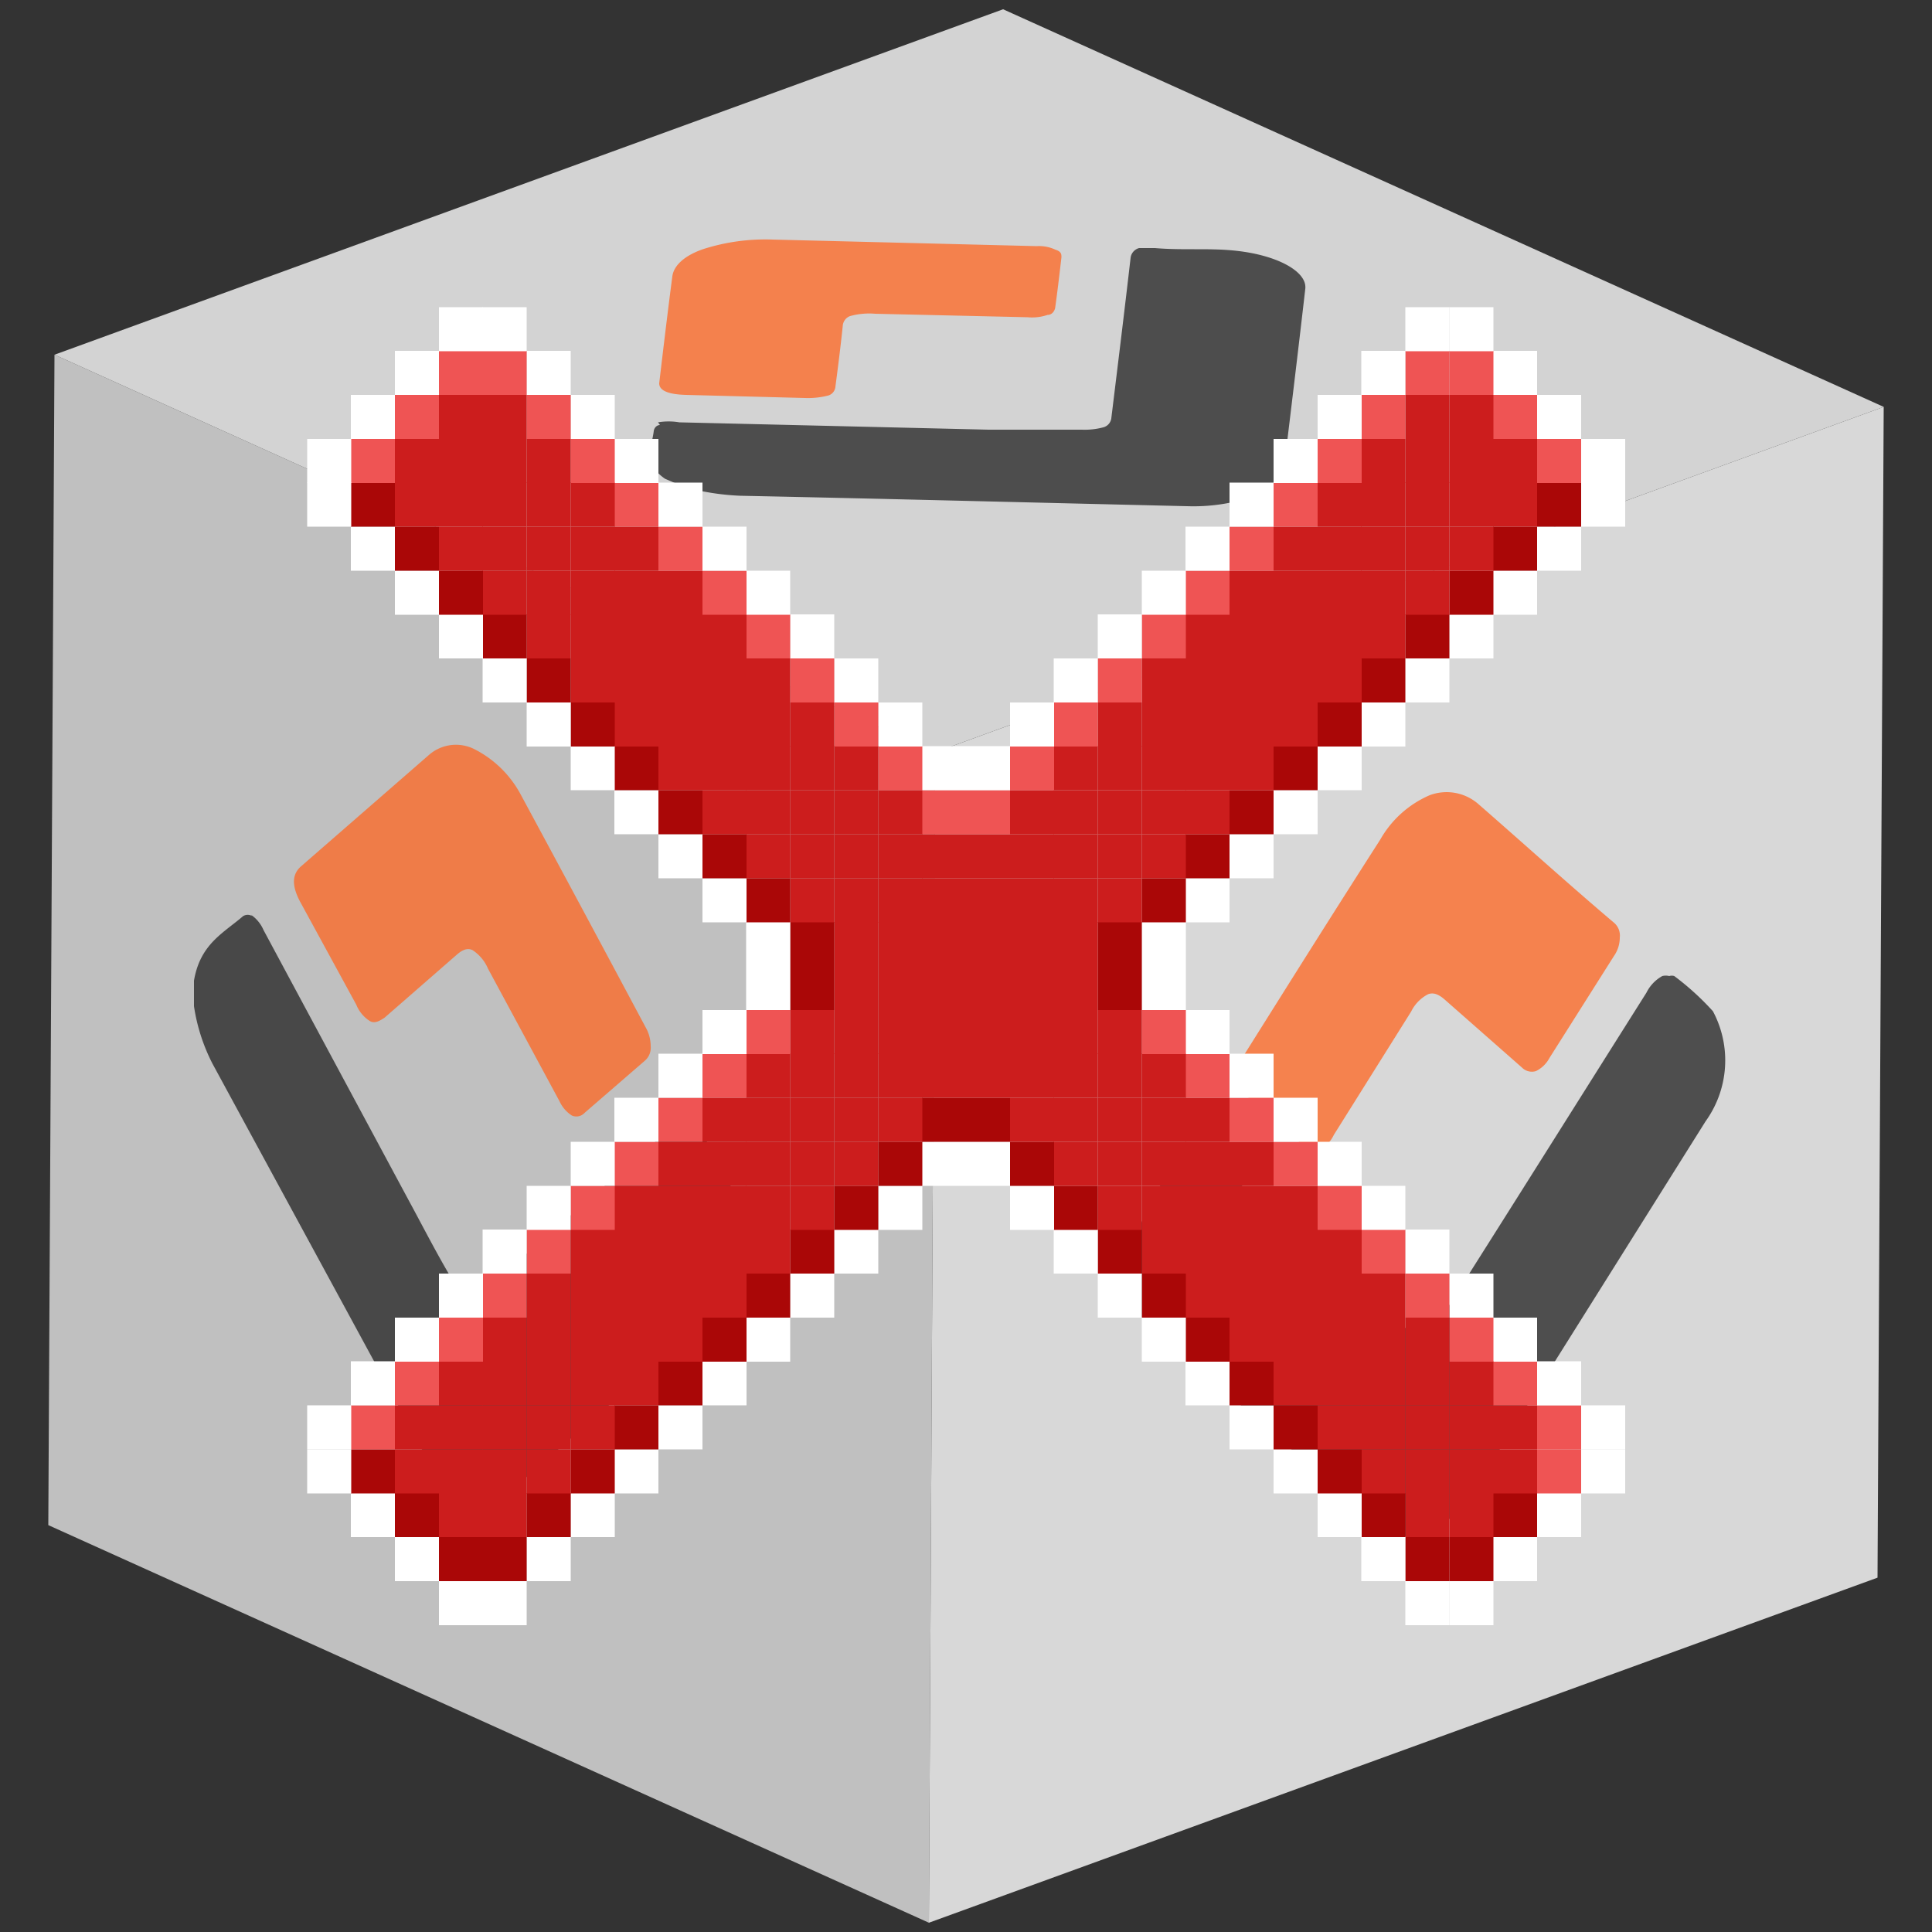 <svg id="Capa_1" data-name="Capa 1" xmlns="http://www.w3.org/2000/svg" xmlns:xlink="http://www.w3.org/1999/xlink" width="50" height="50" viewBox="0 0 50 50">
  <rect x="0" y="0" width="50" height="50" fill="#333333" stroke="none"/>
  <defs>
    <clipPath id="clip-path">
      <polygon points="24.04 49.76 1.25 39.47 1.41 9.18 24.2 19.47 24.04 49.76" fill="none"/>
    </clipPath>
    <clipPath id="clip-path-2">
      <polygon points="24.2 19.47 1.41 9.18 25.96 0.24 48.75 10.53 24.2 19.47" fill="none"/>
    </clipPath>
    <clipPath id="clip-path-3">
      <polygon points="48.75 10.53 48.59 40.83 24.04 49.76 24.2 19.47 48.75 10.53" fill="none"/>
    </clipPath>
  </defs>
  <g id="Figment_lido">
    <g style="isolation: isolate">
      <g>
        <polygon points="24.04 49.76 1.25 39.47 1.41 9.18 24.2 19.47 24.04 49.76" fill="silver"/>
        <g style="isolation: isolate">
          <g clip-path="url(#clip-path)">
            <g>
              <path d="M6.53,23.71a.23.23,0,0,0-.24,0c-.51.44-1.11.72-1.27,1.67v.66a4.81,4.81,0,0,0,.48,1.49l5.43,10a2.59,2.59,0,0,0,1.13,1.16,1,1,0,0,0,1.15-.1l5.64-4.92A2.57,2.57,0,0,0,19.05,31c-.26-.6-.6-1.15-.9-1.72L18,29.14a.51.51,0,0,0-.16-.12.35.35,0,0,0-.39.1l-5,4.35a.32.32,0,0,1-.37.08.91.91,0,0,1-.35-.39c-.41-.68-.77-1.39-1.15-2.09q-1.87-3.48-3.76-7a.93.93,0,0,0-.33-.4" fill="#202020" opacity="0.75"/>
              <path d="M12.3,19.4a1.06,1.06,0,0,0-1.19.13l-3.33,2.9c-.23.21-.23.51,0,.93L9.22,26a.9.9,0,0,0,.36.43c.12.06.23,0,.37-.09l1.88-1.64c.15-.13.28-.17.4-.11a1.07,1.07,0,0,1,.4.48l1.85,3.43a.87.87,0,0,0,.32.37.29.29,0,0,0,.33-.07l1.56-1.35a.44.44,0,0,0,.15-.37,1,1,0,0,0-.14-.51q-1.6-3-3.22-6A2.79,2.79,0,0,0,12.3,19.4" fill="#fe6521" opacity="0.75"/>
            </g>
          </g>
        </g>
      </g>
      <g>
        <polygon points="24.2 19.47 1.41 9.18 25.96 0.24 48.75 10.53 24.2 19.47" fill="#d3d3d3"/>
        <g style="isolation: isolate">
          <g clip-path="url(#clip-path-2)">
            <g>
              <path d="M17.08,11c-.09,0-.15.08-.16.15-.05.42-.29.84.29,1.24l.49.21a6.38,6.38,0,0,0,1.46.23c3.86.08,7.71.18,11.56.27a4.82,4.82,0,0,0,1.71-.25c.45-.16.75-.4.79-.67.19-1.56.38-3.13.56-4.7.06-.46-.76-.9-1.89-1-.64-.06-1.3,0-2-.06h-.19l-.22,0a.3.3,0,0,0-.22.25c-.16,1.39-.33,2.77-.5,4.16a.28.28,0,0,1-.21.23,1.85,1.85,0,0,1-.55.06c-.81,0-1.61,0-2.42,0l-8-.19a1.65,1.65,0,0,0-.55,0" fill="#202020" opacity="0.75"/>
              <path d="M18.19,6.45c-.46.16-.75.41-.79.7-.12.92-.23,1.84-.34,2.77q0,.28.69.3l3.08.08a2.12,2.12,0,0,0,.59-.06.26.26,0,0,0,.2-.23c.07-.53.13-1,.19-1.57A.29.29,0,0,1,22,8.18a1.86,1.86,0,0,1,.65-.06l3.94.09a1.25,1.25,0,0,0,.52-.06c.12,0,.19-.11.2-.2.06-.43.11-.86.16-1.29,0-.08,0-.15-.16-.2a1,1,0,0,0-.48-.09L20,6.2a5.27,5.27,0,0,0-1.81.25" fill="#fe6521" opacity="0.75"/>
            </g>
          </g>
        </g>
      </g>
      <g>
        <polygon points="48.75 10.53 48.59 40.83 24.04 49.76 24.2 19.47 48.75 10.53" fill="#d8d8d8"/>
        <g style="isolation: isolate">
          <g clip-path="url(#clip-path-3)">
            <g>
              <path d="M30.82,29.68a.53.53,0,0,0-.26.24,7.26,7.26,0,0,0-1.35,2.69v.65a2,2,0,0,0,.52,1.05c2,1.72,4,3.46,5.94,5.18a1.2,1.2,0,0,0,1.23.18,2.59,2.59,0,0,0,1.24-1.09l6-9.56a2.7,2.7,0,0,0,.19-2.85,7,7,0,0,0-1-.91.22.22,0,0,0-.13,0,.37.37,0,0,0-.18,0,1,1,0,0,0-.41.43c-1.78,2.82-3.55,5.64-5.34,8.46a.8.8,0,0,1-.39.39.37.37,0,0,1-.38-.08c-.45-.32-.84-.7-1.26-1.06l-4.1-3.59a.35.35,0,0,0-.37-.1" fill="#202020" opacity="0.75"/>
              <path d="M37,20.58a2.7,2.7,0,0,0-1.28,1.15c-1.2,1.87-2.38,3.75-3.56,5.63-.25.4-.25.7,0,.92l1.58,1.38a.4.4,0,0,0,.39.12.91.91,0,0,0,.39-.41l2-3.19a1,1,0,0,1,.44-.45c.14-.05.27,0,.43.14.67.59,1.34,1.18,2,1.76a.36.36,0,0,0,.36.09.79.79,0,0,0,.35-.34l1.67-2.64a.83.83,0,0,0,.15-.48.43.43,0,0,0-.15-.38c-1.18-1-2.35-2.06-3.52-3.08A1.25,1.25,0,0,0,37,20.58" fill="#fe6521" opacity="0.75"/>
            </g>
          </g>
        </g>
      </g>
    </g>
  </g>
  <g>
    <rect x="40.92" y="37.51" width="1.14" height="1.14" fill="#fff"/>
    <rect x="40.92" y="36.37" width="1.14" height="1.14" fill="#fff"/>
    <rect x="40.92" y="12.49" width="1.14" height="1.14" fill="#fff"/>
    <rect x="40.92" y="11.36" width="1.14" height="1.14" fill="#fff"/>
    <rect x="39.78" y="38.64" width="1.14" height="1.14" fill="#fff"/>
    <rect x="39.78" y="37.51" width="1.14" height="1.14" fill="#ef5454"/>
    <rect x="39.78" y="36.37" width="1.14" height="1.14" fill="#ef5454"/>
    <rect x="39.78" y="35.23" width="1.14" height="1.14" fill="#fff"/>
    <rect x="39.78" y="13.63" width="1.14" height="1.14" fill="#fff"/>
    <rect x="39.78" y="12.49" width="1.14" height="1.14" fill="#aa0707"/>
    <rect x="39.78" y="11.36" width="1.14" height="1.14" fill="#ef5454"/>
    <rect x="39.78" y="10.22" width="1.14" height="1.14" fill="#fff"/>
    <rect x="38.64" y="39.78" width="1.14" height="1.14" fill="#fff"/>
    <rect x="38.64" y="38.64" width="1.14" height="1.14" fill="#aa0707"/>
    <rect x="38.64" y="37.51" width="1.14" height="1.14" fill="#cc1d1d"/>
    <rect x="38.64" y="36.37" width="1.14" height="1.14" fill="#cc1d1d"/>
    <rect x="38.64" y="35.23" width="1.14" height="1.14" fill="#ef5454"/>
    <rect x="38.64" y="34.1" width="1.14" height="1.14" fill="#fff"/>
    <rect x="38.64" y="14.77" width="1.14" height="1.14" fill="#fff"/>
    <rect x="38.64" y="13.63" width="1.14" height="1.14" fill="#aa0707"/>
    <rect x="38.64" y="12.49" width="1.14" height="1.14" fill="#cc1d1d"/>
    <rect x="38.64" y="11.36" width="1.14" height="1.14" fill="#cc1d1d"/>
    <rect x="38.64" y="10.22" width="1.14" height="1.14" fill="#ef5454"/>
    <rect x="38.64" y="9.08" width="1.14" height="1.14" fill="#fff"/>
    <rect x="37.51" y="40.92" width="1.14" height="1.14" fill="#fff"/>
    <rect x="37.51" y="39.78" width="1.14" height="1.14" fill="#aa0707"/>
    <rect x="37.51" y="38.64" width="1.14" height="1.14" fill="#cc1d1d"/>
    <rect x="37.51" y="37.51" width="1.14" height="1.14" fill="#cc1d1d"/>
    <rect x="37.51" y="36.37" width="1.14" height="1.14" fill="#cc1d1d"/>
    <rect x="37.51" y="35.23" width="1.14" height="1.14" fill="#cc1d1d"/>
    <rect x="37.51" y="34.1" width="1.14" height="1.14" fill="#ef5454"/>
    <rect x="37.51" y="32.96" width="1.14" height="1.14" fill="#fff"/>
    <rect x="37.51" y="15.9" width="1.14" height="1.14" fill="#fff"/>
    <rect x="37.51" y="14.77" width="1.14" height="1.14" fill="#aa0707"/>
    <rect x="37.51" y="13.63" width="1.14" height="1.14" fill="#cc1d1d"/>
    <rect x="37.51" y="12.49" width="1.14" height="1.14" fill="#cc1d1d"/>
    <rect x="37.51" y="11.36" width="1.14" height="1.14" fill="#cc1d1d"/>
    <rect x="37.51" y="10.22" width="1.14" height="1.14" fill="#cc1d1d"/>
    <rect x="37.51" y="9.08" width="1.14" height="1.14" fill="#ef5454"/>
    <rect x="37.51" y="7.95" width="1.14" height="1.14" fill="#fff"/>
    <rect x="36.37" y="40.92" width="1.14" height="1.14" fill="#fff"/>
    <rect x="36.37" y="39.78" width="1.14" height="1.14" fill="#aa0707"/>
    <rect x="36.37" y="38.64" width="1.14" height="1.14" fill="#cc1d1d"/>
    <rect x="36.37" y="37.51" width="1.14" height="1.14" fill="#cc1d1d"/>
    <rect x="36.37" y="36.37" width="1.14" height="1.14" fill="#cc1d1d"/>
    <rect x="36.37" y="35.23" width="1.14" height="1.14" fill="#cc1d1d"/>
    <rect x="36.37" y="34.1" width="1.14" height="1.14" fill="#cc1d1d"/>
    <rect x="36.37" y="32.96" width="1.14" height="1.14" fill="#ef5454"/>
    <rect x="36.37" y="31.82" width="1.14" height="1.14" fill="#fff"/>
    <rect x="36.37" y="17.04" width="1.14" height="1.14" fill="#fff"/>
    <rect x="36.37" y="15.9" width="1.14" height="1.14" fill="#aa0707"/>
    <rect x="36.37" y="14.77" width="1.14" height="1.14" fill="#cc1d1d"/>
    <rect x="36.37" y="13.63" width="1.14" height="1.14" fill="#cc1d1d"/>
    <rect x="36.37" y="12.49" width="1.14" height="1.14" fill="#cc1d1d"/>
    <rect x="36.37" y="11.36" width="1.14" height="1.14" fill="#cc1d1d"/>
    <rect x="36.37" y="10.22" width="1.14" height="1.14" fill="#cc1d1d"/>
    <rect x="36.37" y="9.08" width="1.14" height="1.14" fill="#ef5454"/>
    <rect x="36.37" y="7.95" width="1.14" height="1.14" fill="#fff"/>
    <rect x="35.23" y="39.78" width="1.14" height="1.14" fill="#fff"/>
    <rect x="35.23" y="38.64" width="1.14" height="1.14" fill="#aa0707"/>
    <rect x="35.23" y="37.51" width="1.14" height="1.14" fill="#cc1d1d"/>
    <rect x="35.23" y="36.37" width="1.14" height="1.14" fill="#cc1d1d"/>
    <rect x="35.23" y="35.23" width="1.14" height="1.14" fill="#cc1d1d"/>
    <rect x="35.23" y="34.1" width="1.14" height="1.14" fill="#cc1d1d"/>
    <rect x="35.23" y="32.96" width="1.14" height="1.14" fill="#cc1d1d"/>
    <rect x="35.23" y="31.82" width="1.14" height="1.14" fill="#ef5454"/>
    <rect x="35.23" y="30.69" width="1.14" height="1.14" fill="#fff"/>
    <rect x="35.23" y="18.18" width="1.14" height="1.14" fill="#fff"/>
    <rect x="35.23" y="17.04" width="1.14" height="1.14" fill="#aa0707"/>
    <rect x="35.23" y="15.9" width="1.14" height="1.14" fill="#cc1d1d"/>
    <rect x="35.23" y="14.77" width="1.14" height="1.14" fill="#cc1d1d"/>
    <rect x="35.23" y="13.63" width="1.14" height="1.14" fill="#cc1d1d"/>
    <rect x="35.23" y="12.49" width="1.14" height="1.14" fill="#cc1d1d"/>
    <rect x="35.23" y="11.36" width="1.14" height="1.14" fill="#cc1d1d"/>
    <rect x="35.23" y="10.22" width="1.14" height="1.14" fill="#ef5454"/>
    <rect x="35.23" y="9.08" width="1.14" height="1.14" fill="#fff"/>
    <rect x="34.1" y="38.64" width="1.14" height="1.14" fill="#fff"/>
    <rect x="34.1" y="37.51" width="1.14" height="1.14" fill="#aa0707"/>
    <rect x="34.1" y="36.37" width="1.14" height="1.14" fill="#cc1d1d"/>
    <rect x="34.1" y="35.23" width="1.14" height="1.14" fill="#cc1d1d"/>
    <rect x="34.1" y="34.1" width="1.14" height="1.14" fill="#cc1d1d"/>
    <rect x="34.1" y="32.96" width="1.14" height="1.14" fill="#cc1d1d"/>
    <rect x="34.1" y="31.82" width="1.14" height="1.14" fill="#cc1d1d"/>
    <rect x="34.1" y="30.69" width="1.14" height="1.14" fill="#ef5454"/>
    <rect x="34.1" y="29.55" width="1.14" height="1.14" fill="#fff"/>
    <rect x="34.1" y="19.31" width="1.14" height="1.14" fill="#fff"/>
    <rect x="34.1" y="18.18" width="1.14" height="1.14" fill="#aa0707"/>
    <rect x="34.1" y="17.04" width="1.14" height="1.14" fill="#cc1d1d"/>
    <rect x="34.1" y="15.9" width="1.14" height="1.14" fill="#cc1d1d"/>
    <rect x="34.1" y="14.77" width="1.14" height="1.14" fill="#cc1d1d"/>
    <rect x="34.1" y="13.63" width="1.14" height="1.14" fill="#cc1d1d"/>
    <rect x="34.1" y="12.49" width="1.14" height="1.14" fill="#cc1d1d"/>
    <rect x="34.1" y="11.36" width="1.14" height="1.14" fill="#ef5454"/>
    <rect x="34.1" y="10.22" width="1.14" height="1.14" fill="#fff"/>
    <rect x="32.96" y="37.51" width="1.14" height="1.14" fill="#fff"/>
    <rect x="32.96" y="36.37" width="1.14" height="1.14" fill="#aa0707"/>
    <rect x="32.96" y="35.23" width="1.14" height="1.14" fill="#cc1d1d"/>
    <rect x="32.96" y="34.1" width="1.14" height="1.14" fill="#cc1d1d"/>
    <rect x="32.96" y="32.96" width="1.14" height="1.14" fill="#cc1d1d"/>
    <rect x="32.96" y="31.82" width="1.14" height="1.14" fill="#cc1d1d"/>
    <rect x="32.96" y="30.69" width="1.14" height="1.14" fill="#cc1d1d"/>
    <rect x="32.96" y="29.55" width="1.14" height="1.14" fill="#ef5454"/>
    <rect x="32.96" y="28.41" width="1.14" height="1.14" fill="#fff"/>
    <rect x="32.96" y="20.45" width="1.14" height="1.14" fill="#fff"/>
    <rect x="32.96" y="19.31" width="1.14" height="1.14" fill="#aa0707"/>
    <rect x="32.96" y="18.18" width="1.14" height="1.14" fill="#cc1d1d"/>
    <rect x="32.96" y="17.04" width="1.14" height="1.14" fill="#cc1d1d"/>
    <rect x="32.96" y="15.9" width="1.14" height="1.14" fill="#cc1d1d"/>
    <rect x="32.96" y="14.77" width="1.14" height="1.14" fill="#cc1d1d"/>
    <rect x="32.96" y="13.63" width="1.14" height="1.14" fill="#cc1d1d"/>
    <rect x="32.96" y="12.49" width="1.14" height="1.14" fill="#ef5454"/>
    <rect x="32.96" y="11.36" width="1.14" height="1.14" fill="#fff"/>
    <rect x="31.82" y="36.37" width="1.14" height="1.14" fill="#fff"/>
    <rect x="31.82" y="35.23" width="1.14" height="1.14" fill="#aa0707"/>
    <rect x="31.82" y="34.1" width="1.14" height="1.14" fill="#cc1d1d"/>
    <rect x="31.82" y="32.96" width="1.14" height="1.14" fill="#cc1d1d"/>
    <rect x="31.82" y="31.82" width="1.14" height="1.14" fill="#cc1d1d"/>
    <rect x="31.82" y="30.69" width="1.14" height="1.14" fill="#cc1d1d"/>
    <rect x="31.82" y="29.55" width="1.14" height="1.14" fill="#cc1d1d"/>
    <rect x="31.82" y="28.41" width="1.14" height="1.14" fill="#ef5454"/>
    <rect x="31.82" y="27.27" width="1.14" height="1.14" fill="#fff"/>
    <rect x="31.82" y="21.59" width="1.14" height="1.14" fill="#fff"/>
    <rect x="31.82" y="20.45" width="1.14" height="1.14" fill="#aa0707"/>
    <rect x="31.82" y="19.31" width="1.14" height="1.14" fill="#cc1d1d"/>
    <rect x="31.82" y="18.18" width="1.14" height="1.14" fill="#cc1d1d"/>
    <rect x="31.82" y="17.04" width="1.14" height="1.14" fill="#cc1d1d"/>
    <rect x="31.82" y="15.9" width="1.14" height="1.14" fill="#cc1d1d"/>
    <rect x="31.82" y="14.77" width="1.14" height="1.14" fill="#cc1d1d"/>
    <rect x="31.82" y="13.63" width="1.14" height="1.14" fill="#ef5454"/>
    <rect x="31.82" y="12.49" width="1.14" height="1.14" fill="#fff"/>
    <rect x="30.68" y="35.23" width="1.14" height="1.14" fill="#fff"/>
    <rect x="30.68" y="34.1" width="1.14" height="1.14" fill="#aa0707"/>
    <rect x="30.68" y="32.96" width="1.14" height="1.14" fill="#cc1d1d"/>
    <rect x="30.68" y="31.82" width="1.14" height="1.14" fill="#cc1d1d"/>
    <rect x="30.68" y="30.69" width="1.14" height="1.14" fill="#cc1d1d"/>
    <rect x="30.68" y="29.55" width="1.14" height="1.14" fill="#cc1d1d"/>
    <rect x="30.68" y="28.41" width="1.14" height="1.14" fill="#cc1d1d"/>
    <rect x="30.68" y="27.27" width="1.14" height="1.14" fill="#ef5454"/>
    <rect x="30.68" y="26.14" width="1.14" height="1.14" fill="#fff"/>
    <rect x="30.68" y="22.73" width="1.14" height="1.14" fill="#fff"/>
    <rect x="30.68" y="21.59" width="1.14" height="1.14" fill="#aa0707"/>
    <rect x="30.68" y="20.45" width="1.14" height="1.14" fill="#cc1d1d"/>
    <rect x="30.68" y="19.31" width="1.14" height="1.14" fill="#cc1d1d"/>
    <rect x="30.68" y="18.18" width="1.14" height="1.14" fill="#cc1d1d"/>
    <rect x="30.68" y="17.04" width="1.14" height="1.14" fill="#cc1d1d"/>
    <rect x="30.68" y="15.9" width="1.14" height="1.14" fill="#cc1d1d"/>
    <rect x="30.68" y="14.77" width="1.14" height="1.14" fill="#ef5454"/>
    <rect x="30.68" y="13.63" width="1.14" height="1.14" fill="#fff"/>
    <rect x="29.55" y="34.1" width="1.14" height="1.14" fill="#fff"/>
    <rect x="29.55" y="32.96" width="1.14" height="1.14" fill="#aa0707"/>
    <rect x="29.55" y="31.82" width="1.14" height="1.14" fill="#cc1d1d"/>
    <rect x="29.55" y="30.69" width="1.14" height="1.14" fill="#cc1d1d"/>
    <rect x="29.55" y="29.55" width="1.14" height="1.14" fill="#cc1d1d"/>
    <rect x="29.55" y="28.41" width="1.14" height="1.14" fill="#cc1d1d"/>
    <rect x="29.55" y="27.27" width="1.14" height="1.14" fill="#cc1d1d"/>
    <rect x="29.55" y="26.14" width="1.14" height="1.14" fill="#ef5454"/>
    <rect x="29.55" y="25" width="1.14" height="1.14" fill="#fff"/>
    <rect x="29.55" y="23.86" width="1.14" height="1.14" fill="#fff"/>
    <rect x="29.55" y="22.73" width="1.14" height="1.14" fill="#aa0707"/>
    <rect x="29.55" y="21.59" width="1.14" height="1.14" fill="#cc1d1d"/>
    <rect x="29.55" y="20.45" width="1.14" height="1.14" fill="#cc1d1d"/>
    <rect x="29.55" y="19.31" width="1.14" height="1.14" fill="#cc1d1d"/>
    <rect x="29.55" y="18.18" width="1.14" height="1.14" fill="#cc1d1d"/>
    <rect x="29.55" y="17.04" width="1.14" height="1.14" fill="#cc1d1d"/>
    <rect x="29.55" y="15.9" width="1.14" height="1.14" fill="#ef5454"/>
    <rect x="29.55" y="14.77" width="1.14" height="1.14" fill="#fff"/>
    <rect x="28.41" y="32.96" width="1.14" height="1.14" fill="#fff"/>
    <rect x="28.41" y="31.82" width="1.14" height="1.14" fill="#aa0707"/>
    <rect x="28.41" y="30.69" width="1.14" height="1.14" fill="#cc1d1d"/>
    <rect x="28.41" y="29.55" width="1.14" height="1.14" fill="#cc1d1d"/>
    <rect x="28.41" y="28.41" width="1.14" height="1.14" fill="#cc1d1d"/>
    <rect x="28.41" y="27.27" width="1.14" height="1.14" fill="#cc1d1d"/>
    <rect x="28.41" y="26.14" width="1.14" height="1.14" fill="#cc1d1d"/>
    <rect x="28.41" y="25" width="1.14" height="1.14" fill="#aa0707"/>
    <rect x="28.41" y="23.86" width="1.14" height="1.14" fill="#aa0707"/>
    <rect x="28.41" y="22.73" width="1.14" height="1.14" fill="#cc1d1d"/>
    <rect x="28.41" y="21.59" width="1.14" height="1.14" fill="#cc1d1d"/>
    <rect x="28.41" y="20.45" width="1.14" height="1.14" fill="#cc1d1d"/>
    <rect x="28.41" y="19.31" width="1.14" height="1.14" fill="#cc1d1d"/>
    <rect x="28.41" y="18.18" width="1.14" height="1.14" fill="#cc1d1d"/>
    <rect x="28.41" y="17.04" width="1.14" height="1.14" fill="#ef5454"/>
    <rect x="28.41" y="15.9" width="1.14" height="1.14" fill="#fff"/>
    <rect x="27.27" y="31.82" width="1.14" height="1.14" fill="#fff"/>
    <rect x="27.27" y="30.69" width="1.14" height="1.14" fill="#aa0707"/>
    <rect x="27.27" y="29.55" width="1.14" height="1.14" fill="#cc1d1d"/>
    <rect x="27.27" y="28.41" width="1.14" height="1.14" fill="#cc1d1d"/>
    <rect x="27.27" y="27.27" width="1.14" height="1.14" fill="#cc1d1d"/>
    <rect x="27.27" y="26.14" width="1.14" height="1.14" fill="#cc1d1d"/>
    <rect x="27.27" y="25" width="1.14" height="1.14" fill="#cc1d1d"/>
    <rect x="27.27" y="23.86" width="1.14" height="1.14" fill="#cc1d1d"/>
    <rect x="27.27" y="22.73" width="1.14" height="1.14" fill="#cc1d1d"/>
    <rect x="27.27" y="21.59" width="1.14" height="1.14" fill="#cc1d1d"/>
    <rect x="27.27" y="20.45" width="1.14" height="1.14" fill="#cc1d1d"/>
    <rect x="27.27" y="19.31" width="1.14" height="1.14" fill="#cc1d1d"/>
    <rect x="27.27" y="18.18" width="1.14" height="1.14" fill="#ef5454"/>
    <rect x="27.27" y="17.04" width="1.14" height="1.14" fill="#fff"/>
    <rect x="26.14" y="30.69" width="1.14" height="1.14" fill="#fff"/>
    <rect x="26.14" y="29.55" width="1.14" height="1.14" fill="#aa0707"/>
    <rect x="26.14" y="28.41" width="1.14" height="1.14" fill="#cc1d1d"/>
    <rect x="26.14" y="27.27" width="1.14" height="1.14" fill="#cc1d1d"/>
    <rect x="26.14" y="26.14" width="1.14" height="1.14" fill="#cc1d1d"/>
    <rect x="26.14" y="25" width="1.14" height="1.14" fill="#cc1d1d"/>
    <rect x="26.14" y="23.86" width="1.14" height="1.14" fill="#cc1d1d"/>
    <rect x="26.14" y="22.73" width="1.14" height="1.14" fill="#cc1d1d"/>
    <rect x="26.14" y="21.59" width="1.14" height="1.14" fill="#cc1d1d"/>
    <rect x="26.14" y="20.45" width="1.14" height="1.14" fill="#cc1d1d"/>
    <rect x="26.14" y="19.31" width="1.14" height="1.14" fill="#ef5454"/>
    <rect x="26.14" y="18.18" width="1.14" height="1.14" fill="#fff"/>
    <rect x="25" y="29.55" width="1.14" height="1.14" fill="#fff"/>
    <rect x="25" y="28.41" width="1.14" height="1.14" fill="#aa0707"/>
    <rect x="25" y="27.27" width="1.14" height="1.14" fill="#cc1d1d"/>
    <rect x="25" y="26.14" width="1.14" height="1.14" fill="#cc1d1d"/>
    <rect x="25" y="25" width="1.14" height="1.14" fill="#cc1d1d"/>
    <rect x="25" y="23.86" width="1.14" height="1.14" fill="#cc1d1d"/>
    <rect x="25" y="22.73" width="1.14" height="1.14" fill="#cc1d1d"/>
    <rect x="25" y="21.59" width="1.14" height="1.14" fill="#cc1d1d"/>
    <rect x="25" y="20.45" width="1.14" height="1.14" fill="#ef5454"/>
    <rect x="25" y="19.31" width="1.14" height="1.14" fill="#fff"/>
    <rect x="23.86" y="29.55" width="1.14" height="1.14" fill="#fff"/>
    <rect x="23.86" y="28.41" width="1.14" height="1.14" fill="#aa0707"/>
    <rect x="23.86" y="27.27" width="1.14" height="1.14" fill="#cc1d1d"/>
    <rect x="23.86" y="26.14" width="1.14" height="1.14" fill="#cc1d1d"/>
    <rect x="23.86" y="25" width="1.14" height="1.14" fill="#cc1d1d"/>
    <rect x="23.86" y="23.86" width="1.14" height="1.14" fill="#cc1d1d"/>
    <rect x="23.86" y="22.73" width="1.14" height="1.14" fill="#cc1d1d"/>
    <rect x="23.86" y="21.59" width="1.14" height="1.14" fill="#cc1d1d"/>
    <rect x="23.86" y="20.45" width="1.14" height="1.14" fill="#ef5454"/>
    <rect x="23.86" y="19.31" width="1.14" height="1.14" fill="#fff"/>
    <rect x="22.73" y="30.69" width="1.14" height="1.14" fill="#fff"/>
    <rect x="22.73" y="29.55" width="1.14" height="1.14" fill="#aa0707"/>
    <rect x="22.73" y="28.41" width="1.14" height="1.14" fill="#cc1d1d"/>
    <rect x="22.73" y="27.27" width="1.14" height="1.14" fill="#cc1d1d"/>
    <rect x="22.73" y="26.14" width="1.14" height="1.14" fill="#cc1d1d"/>
    <rect x="22.73" y="25" width="1.14" height="1.14" fill="#cc1d1d"/>
    <rect x="22.73" y="23.86" width="1.14" height="1.14" fill="#cc1d1d"/>
    <rect x="22.73" y="22.73" width="1.14" height="1.14" fill="#cc1d1d"/>
    <rect x="22.73" y="21.59" width="1.14" height="1.14" fill="#cc1d1d"/>
    <rect x="22.73" y="20.45" width="1.14" height="1.14" fill="#cc1d1d"/>
    <rect x="22.73" y="19.31" width="1.14" height="1.14" fill="#ef5454"/>
    <rect x="22.73" y="18.18" width="1.14" height="1.14" fill="#fff"/>
    <rect x="21.59" y="31.82" width="1.14" height="1.14" fill="#fff"/>
    <rect x="21.59" y="30.69" width="1.14" height="1.14" fill="#aa0707"/>
    <rect x="21.59" y="29.55" width="1.14" height="1.14" fill="#cc1d1d"/>
    <rect x="21.59" y="28.41" width="1.14" height="1.14" fill="#cc1d1d"/>
    <rect x="21.59" y="27.27" width="1.14" height="1.14" fill="#cc1d1d"/>
    <rect x="21.59" y="26.14" width="1.14" height="1.14" fill="#cc1d1d"/>
    <rect x="21.59" y="25" width="1.14" height="1.14" fill="#cc1d1d"/>
    <rect x="21.59" y="23.86" width="1.14" height="1.14" fill="#cc1d1d"/>
    <rect x="21.59" y="22.73" width="1.14" height="1.14" fill="#cc1d1d"/>
    <rect x="21.59" y="21.59" width="1.14" height="1.14" fill="#cc1d1d"/>
    <rect x="21.59" y="20.45" width="1.14" height="1.14" fill="#cc1d1d"/>
    <rect x="21.59" y="19.31" width="1.14" height="1.14" fill="#cc1d1d"/>
    <rect x="21.59" y="18.18" width="1.14" height="1.14" fill="#ef5454"/>
    <rect x="21.59" y="17.04" width="1.14" height="1.14" fill="#fff"/>
    <rect x="20.45" y="32.96" width="1.14" height="1.14" fill="#fff"/>
    <rect x="20.45" y="31.82" width="1.14" height="1.14" fill="#aa0707"/>
    <rect x="20.45" y="30.69" width="1.14" height="1.14" fill="#cc1d1d"/>
    <rect x="20.45" y="29.55" width="1.14" height="1.14" fill="#cc1d1d"/>
    <rect x="20.45" y="28.41" width="1.14" height="1.14" fill="#cc1d1d"/>
    <rect x="20.45" y="27.27" width="1.14" height="1.14" fill="#cc1d1d"/>
    <rect x="20.45" y="26.14" width="1.14" height="1.14" fill="#cc1d1d"/>
    <rect x="20.45" y="25" width="1.14" height="1.14" fill="#aa0707"/>
    <rect x="20.45" y="23.86" width="1.14" height="1.14" fill="#aa0707"/>
    <rect x="20.45" y="22.73" width="1.14" height="1.14" fill="#cc1d1d"/>
    <rect x="20.45" y="21.59" width="1.14" height="1.14" fill="#cc1d1d"/>
    <rect x="20.45" y="20.45" width="1.14" height="1.14" fill="#cc1d1d"/>
    <rect x="20.45" y="19.31" width="1.14" height="1.14" fill="#cc1d1d"/>
    <rect x="20.45" y="18.18" width="1.14" height="1.14" fill="#cc1d1d"/>
    <rect x="20.45" y="17.04" width="1.14" height="1.14" fill="#ef5454"/>
    <rect x="20.45" y="15.9" width="1.14" height="1.14" fill="#fff"/>
    <rect x="19.31" y="34.1" width="1.14" height="1.14" fill="#fff"/>
    <rect x="19.31" y="32.96" width="1.14" height="1.14" fill="#aa0707"/>
    <rect x="19.31" y="31.82" width="1.14" height="1.14" fill="#cc1d1d"/>
    <rect x="19.31" y="30.69" width="1.14" height="1.14" fill="#cc1d1d"/>
    <rect x="19.31" y="29.55" width="1.14" height="1.14" fill="#cc1d1d"/>
    <rect x="19.31" y="28.41" width="1.14" height="1.14" fill="#cc1d1d"/>
    <rect x="19.31" y="27.27" width="1.14" height="1.14" fill="#cc1d1d"/>
    <rect x="19.31" y="26.14" width="1.14" height="1.14" fill="#ef5454"/>
    <rect x="19.31" y="25" width="1.14" height="1.14" fill="#fff"/>
    <rect x="19.31" y="23.86" width="1.14" height="1.14" fill="#fff"/>
    <rect x="19.31" y="22.73" width="1.14" height="1.14" fill="#aa0707"/>
    <rect x="19.31" y="21.59" width="1.14" height="1.14" fill="#cc1d1d"/>
    <rect x="19.31" y="20.45" width="1.14" height="1.14" fill="#cc1d1d"/>
    <rect x="19.31" y="19.31" width="1.14" height="1.14" fill="#cc1d1d"/>
    <rect x="19.31" y="18.18" width="1.14" height="1.14" fill="#cc1d1d"/>
    <rect x="19.31" y="17.04" width="1.14" height="1.14" fill="#cc1d1d"/>
    <rect x="19.31" y="15.9" width="1.14" height="1.14" fill="#ef5454"/>
    <rect x="19.31" y="14.77" width="1.14" height="1.14" fill="#fff"/>
    <rect x="18.18" y="35.23" width="1.14" height="1.14" fill="#fff"/>
    <rect x="18.18" y="34.1" width="1.14" height="1.14" fill="#aa0707"/>
    <rect x="18.18" y="32.96" width="1.14" height="1.14" fill="#cc1d1d"/>
    <rect x="18.18" y="31.82" width="1.14" height="1.14" fill="#cc1d1d"/>
    <rect x="18.18" y="30.69" width="1.14" height="1.14" fill="#cc1d1d"/>
    <rect x="18.18" y="29.55" width="1.14" height="1.14" fill="#cc1d1d"/>
    <rect x="18.18" y="28.41" width="1.14" height="1.14" fill="#cc1d1d"/>
    <rect x="18.18" y="27.27" width="1.14" height="1.14" fill="#ef5454"/>
    <rect x="18.18" y="26.14" width="1.14" height="1.14" fill="#fff"/>
    <rect x="18.18" y="22.73" width="1.14" height="1.14" fill="#fff"/>
    <rect x="18.18" y="21.59" width="1.14" height="1.14" fill="#aa0707"/>
    <rect x="18.18" y="20.45" width="1.14" height="1.14" fill="#cc1d1d"/>
    <rect x="18.18" y="19.31" width="1.14" height="1.14" fill="#cc1d1d"/>
    <rect x="18.18" y="18.18" width="1.14" height="1.14" fill="#cc1d1d"/>
    <rect x="18.18" y="17.04" width="1.14" height="1.14" fill="#cc1d1d"/>
    <rect x="18.18" y="15.9" width="1.14" height="1.14" fill="#cc1d1d"/>
    <rect x="18.18" y="14.77" width="1.14" height="1.14" fill="#ef5454"/>
    <rect x="18.18" y="13.63" width="1.14" height="1.14" fill="#fff"/>
    <rect x="17.04" y="36.37" width="1.14" height="1.14" fill="#fff"/>
    <rect x="17.04" y="35.23" width="1.14" height="1.14" fill="#aa0707"/>
    <rect x="17.04" y="34.1" width="1.14" height="1.14" fill="#cc1d1d"/>
    <rect x="17.04" y="32.96" width="1.14" height="1.14" fill="#cc1d1d"/>
    <rect x="17.04" y="31.82" width="1.14" height="1.14" fill="#cc1d1d"/>
    <rect x="17.04" y="30.69" width="1.14" height="1.14" fill="#cc1d1d"/>
    <rect x="17.04" y="29.55" width="1.14" height="1.14" fill="#cc1d1d"/>
    <rect x="17.04" y="28.41" width="1.14" height="1.14" fill="#ef5454"/>
    <rect x="17.04" y="27.27" width="1.14" height="1.14" fill="#fff"/>
    <rect x="17.04" y="21.59" width="1.14" height="1.14" fill="#fff"/>
    <rect x="17.04" y="20.45" width="1.14" height="1.14" fill="#aa0707"/>
    <rect x="17.04" y="19.31" width="1.14" height="1.14" fill="#cc1d1d"/>
    <rect x="17.04" y="18.18" width="1.14" height="1.14" fill="#cc1d1d"/>
    <rect x="17.04" y="17.04" width="1.14" height="1.14" fill="#cc1d1d"/>
    <rect x="17.04" y="15.9" width="1.14" height="1.14" fill="#cc1d1d"/>
    <rect x="17.04" y="14.77" width="1.14" height="1.14" fill="#cc1d1d"/>
    <rect x="17.04" y="13.63" width="1.14" height="1.14" fill="#ef5454"/>
    <rect x="17.04" y="12.49" width="1.14" height="1.14" fill="#fff"/>
    <rect x="15.9" y="37.51" width="1.14" height="1.14" fill="#fff"/>
    <rect x="15.9" y="36.37" width="1.14" height="1.14" fill="#aa0707"/>
    <rect x="15.9" y="35.23" width="1.14" height="1.14" fill="#cc1d1d"/>
    <rect x="15.9" y="34.1" width="1.14" height="1.14" fill="#cc1d1d"/>
    <rect x="15.9" y="32.96" width="1.14" height="1.14" fill="#cc1d1d"/>
    <rect x="15.9" y="31.82" width="1.14" height="1.14" fill="#cc1d1d"/>
    <rect x="15.9" y="30.69" width="1.14" height="1.14" fill="#cc1d1d"/>
    <rect x="15.9" y="29.55" width="1.14" height="1.14" fill="#ef5454"/>
    <rect x="15.9" y="28.41" width="1.14" height="1.14" fill="#fff"/>
    <rect x="15.9" y="20.45" width="1.14" height="1.14" fill="#fff"/>
    <rect x="15.9" y="19.31" width="1.14" height="1.14" fill="#aa0707"/>
    <rect x="15.9" y="18.18" width="1.14" height="1.14" fill="#cc1d1d"/>
    <rect x="15.9" y="17.04" width="1.14" height="1.14" fill="#cc1d1d"/>
    <rect x="15.9" y="15.9" width="1.14" height="1.14" fill="#cc1d1d"/>
    <rect x="15.9" y="14.77" width="1.14" height="1.14" fill="#cc1d1d"/>
    <rect x="15.9" y="13.63" width="1.14" height="1.14" fill="#cc1d1d"/>
    <rect x="15.9" y="12.49" width="1.14" height="1.14" fill="#ef5454"/>
    <rect x="15.9" y="11.36" width="1.14" height="1.14" fill="#fff"/>
    <rect x="14.77" y="38.64" width="1.14" height="1.14" fill="#fff"/>
    <rect x="14.77" y="37.51" width="1.14" height="1.14" fill="#aa0707"/>
    <rect x="14.77" y="36.37" width="1.14" height="1.14" fill="#cc1d1d"/>
    <rect x="14.77" y="35.23" width="1.14" height="1.14" fill="#cc1d1d"/>
    <rect x="14.77" y="34.1" width="1.14" height="1.14" fill="#cc1d1d"/>
    <rect x="14.77" y="32.96" width="1.14" height="1.14" fill="#cc1d1d"/>
    <rect x="14.77" y="31.82" width="1.14" height="1.14" fill="#cc1d1d"/>
    <rect x="14.77" y="30.69" width="1.14" height="1.14" fill="#ef5454"/>
    <rect x="14.77" y="29.55" width="1.14" height="1.14" fill="#fff"/>
    <rect x="14.77" y="19.31" width="1.14" height="1.14" fill="#fff"/>
    <rect x="14.77" y="18.18" width="1.14" height="1.14" fill="#aa0707"/>
    <rect x="14.77" y="17.04" width="1.14" height="1.14" fill="#cc1d1d"/>
    <rect x="14.77" y="15.9" width="1.14" height="1.14" fill="#cc1d1d"/>
    <rect x="14.77" y="14.77" width="1.14" height="1.14" fill="#cc1d1d"/>
    <rect x="14.77" y="13.63" width="1.14" height="1.14" fill="#cc1d1d"/>
    <rect x="14.77" y="12.49" width="1.14" height="1.14" fill="#cc1d1d"/>
    <rect x="14.77" y="11.36" width="1.14" height="1.14" fill="#ef5454"/>
    <rect x="14.77" y="10.22" width="1.14" height="1.14" fill="#fff"/>
    <rect x="13.63" y="39.78" width="1.14" height="1.14" fill="#fff"/>
    <rect x="13.63" y="38.64" width="1.14" height="1.14" fill="#aa0707"/>
    <rect x="13.63" y="37.51" width="1.14" height="1.14" fill="#cc1d1d"/>
    <rect x="13.63" y="36.37" width="1.14" height="1.14" fill="#cc1d1d"/>
    <rect x="13.63" y="35.23" width="1.14" height="1.14" fill="#cc1d1d"/>
    <rect x="13.63" y="34.1" width="1.14" height="1.14" fill="#cc1d1d"/>
    <rect x="13.63" y="32.96" width="1.14" height="1.14" fill="#cc1d1d"/>
    <rect x="13.63" y="31.82" width="1.14" height="1.14" fill="#ef5454"/>
    <rect x="13.63" y="30.69" width="1.14" height="1.14" fill="#fff"/>
    <rect x="13.63" y="18.18" width="1.14" height="1.14" fill="#fff"/>
    <rect x="13.63" y="17.04" width="1.14" height="1.14" fill="#aa0707"/>
    <rect x="13.63" y="15.9" width="1.14" height="1.14" fill="#cc1d1d"/>
    <rect x="13.63" y="14.77" width="1.14" height="1.14" fill="#cc1d1d"/>
    <rect x="13.63" y="13.63" width="1.14" height="1.14" fill="#cc1d1d"/>
    <rect x="13.63" y="12.49" width="1.14" height="1.14" fill="#cc1d1d"/>
    <rect x="13.63" y="11.36" width="1.14" height="1.14" fill="#cc1d1d"/>
    <rect x="13.63" y="10.22" width="1.14" height="1.14" fill="#ef5454"/>
    <rect x="13.63" y="9.08" width="1.14" height="1.14" fill="#fff"/>
    <rect x="12.49" y="40.92" width="1.14" height="1.14" fill="#fff"/>
    <rect x="12.49" y="39.78" width="1.14" height="1.14" fill="#aa0707"/>
    <rect x="12.49" y="38.64" width="1.14" height="1.14" fill="#cc1d1d"/>
    <rect x="12.49" y="37.51" width="1.14" height="1.14" fill="#cc1d1d"/>
    <rect x="12.49" y="36.37" width="1.14" height="1.14" fill="#cc1d1d"/>
    <rect x="12.49" y="35.23" width="1.14" height="1.14" fill="#cc1d1d"/>
    <rect x="12.49" y="34.1" width="1.14" height="1.14" fill="#cc1d1d"/>
    <rect x="12.49" y="32.96" width="1.14" height="1.14" fill="#ef5454"/>
    <rect x="12.49" y="31.82" width="1.14" height="1.14" fill="#fff"/>
    <rect x="12.49" y="17.04" width="1.14" height="1.14" fill="#fff"/>
    <rect x="12.49" y="15.9" width="1.14" height="1.14" fill="#aa0707"/>
    <rect x="12.49" y="14.77" width="1.14" height="1.14" fill="#cc1d1d"/>
    <rect x="12.49" y="13.63" width="1.14" height="1.14" fill="#cc1d1d"/>
    <rect x="12.49" y="12.49" width="1.14" height="1.14" fill="#cc1d1d"/>
    <rect x="12.49" y="11.36" width="1.14" height="1.14" fill="#cc1d1d"/>
    <rect x="12.49" y="10.22" width="1.14" height="1.14" fill="#cc1d1d"/>
    <rect x="12.49" y="9.08" width="1.14" height="1.14" fill="#ef5454"/>
    <rect x="12.49" y="7.95" width="1.14" height="1.14" fill="#fff"/>
    <rect x="11.36" y="40.92" width="1.14" height="1.14" fill="#fff"/>
    <rect x="11.36" y="39.78" width="1.14" height="1.14" fill="#aa0707"/>
    <rect x="11.36" y="38.64" width="1.14" height="1.14" fill="#cc1d1d"/>
    <rect x="11.36" y="37.51" width="1.14" height="1.14" fill="#cc1d1d"/>
    <rect x="11.36" y="36.37" width="1.14" height="1.14" fill="#cc1d1d"/>
    <rect x="11.36" y="35.23" width="1.14" height="1.14" fill="#cc1d1d"/>
    <rect x="11.36" y="34.1" width="1.14" height="1.14" fill="#ef5454"/>
    <rect x="11.36" y="32.96" width="1.14" height="1.14" fill="#fff"/>
    <rect x="11.36" y="15.9" width="1.14" height="1.14" fill="#fff"/>
    <rect x="11.36" y="14.77" width="1.14" height="1.14" fill="#aa0707"/>
    <rect x="11.36" y="13.63" width="1.14" height="1.14" fill="#cc1d1d"/>
    <rect x="11.36" y="12.49" width="1.14" height="1.14" fill="#cc1d1d"/>
    <rect x="11.36" y="11.36" width="1.14" height="1.14" fill="#cc1d1d"/>
    <rect x="11.36" y="10.22" width="1.14" height="1.14" fill="#cc1d1d"/>
    <rect x="11.36" y="9.08" width="1.14" height="1.14" fill="#ef5454"/>
    <rect x="11.36" y="7.95" width="1.14" height="1.14" fill="#fff"/>
    <rect x="10.22" y="39.78" width="1.14" height="1.14" fill="#fff"/>
    <rect x="10.22" y="38.64" width="1.14" height="1.14" fill="#aa0707"/>
    <rect x="10.22" y="37.51" width="1.14" height="1.14" fill="#cc1d1d"/>
    <rect x="10.22" y="36.37" width="1.14" height="1.14" fill="#cc1d1d"/>
    <rect x="10.22" y="35.23" width="1.14" height="1.14" fill="#ef5454"/>
    <rect x="10.22" y="34.1" width="1.14" height="1.14" fill="#fff"/>
    <rect x="10.22" y="14.77" width="1.14" height="1.14" fill="#fff"/>
    <rect x="10.22" y="13.63" width="1.14" height="1.14" fill="#aa0707"/>
    <rect x="10.22" y="12.49" width="1.14" height="1.14" fill="#cc1d1d"/>
    <rect x="10.22" y="11.36" width="1.14" height="1.14" fill="#cc1d1d"/>
    <rect x="10.22" y="10.22" width="1.14" height="1.14" fill="#ef5454"/>
    <rect x="10.22" y="9.08" width="1.14" height="1.14" fill="#fff"/>
    <rect x="9.08" y="38.64" width="1.14" height="1.14" fill="#fff"/>
    <rect x="9.08" y="37.51" width="1.14" height="1.14" fill="#aa0707"/>
    <rect x="9.08" y="36.37" width="1.14" height="1.14" fill="#ef5454"/>
    <rect x="9.08" y="35.23" width="1.14" height="1.14" fill="#fff"/>
    <rect x="9.08" y="13.63" width="1.14" height="1.14" fill="#fff"/>
    <rect x="9.08" y="12.49" width="1.14" height="1.14" fill="#aa0707"/>
    <rect x="9.08" y="11.36" width="1.14" height="1.14" fill="#ef5454"/>
    <rect x="9.08" y="10.22" width="1.14" height="1.14" fill="#fff"/>
    <rect x="7.95" y="37.51" width="1.14" height="1.14" fill="#fff"/>
    <rect x="7.95" y="36.37" width="1.14" height="1.14" fill="#fff"/>
    <rect x="7.95" y="12.49" width="1.14" height="1.14" fill="#fff"/>
    <rect x="7.95" y="11.36" width="1.14" height="1.14" fill="#fff"/>
  </g>
</svg>
